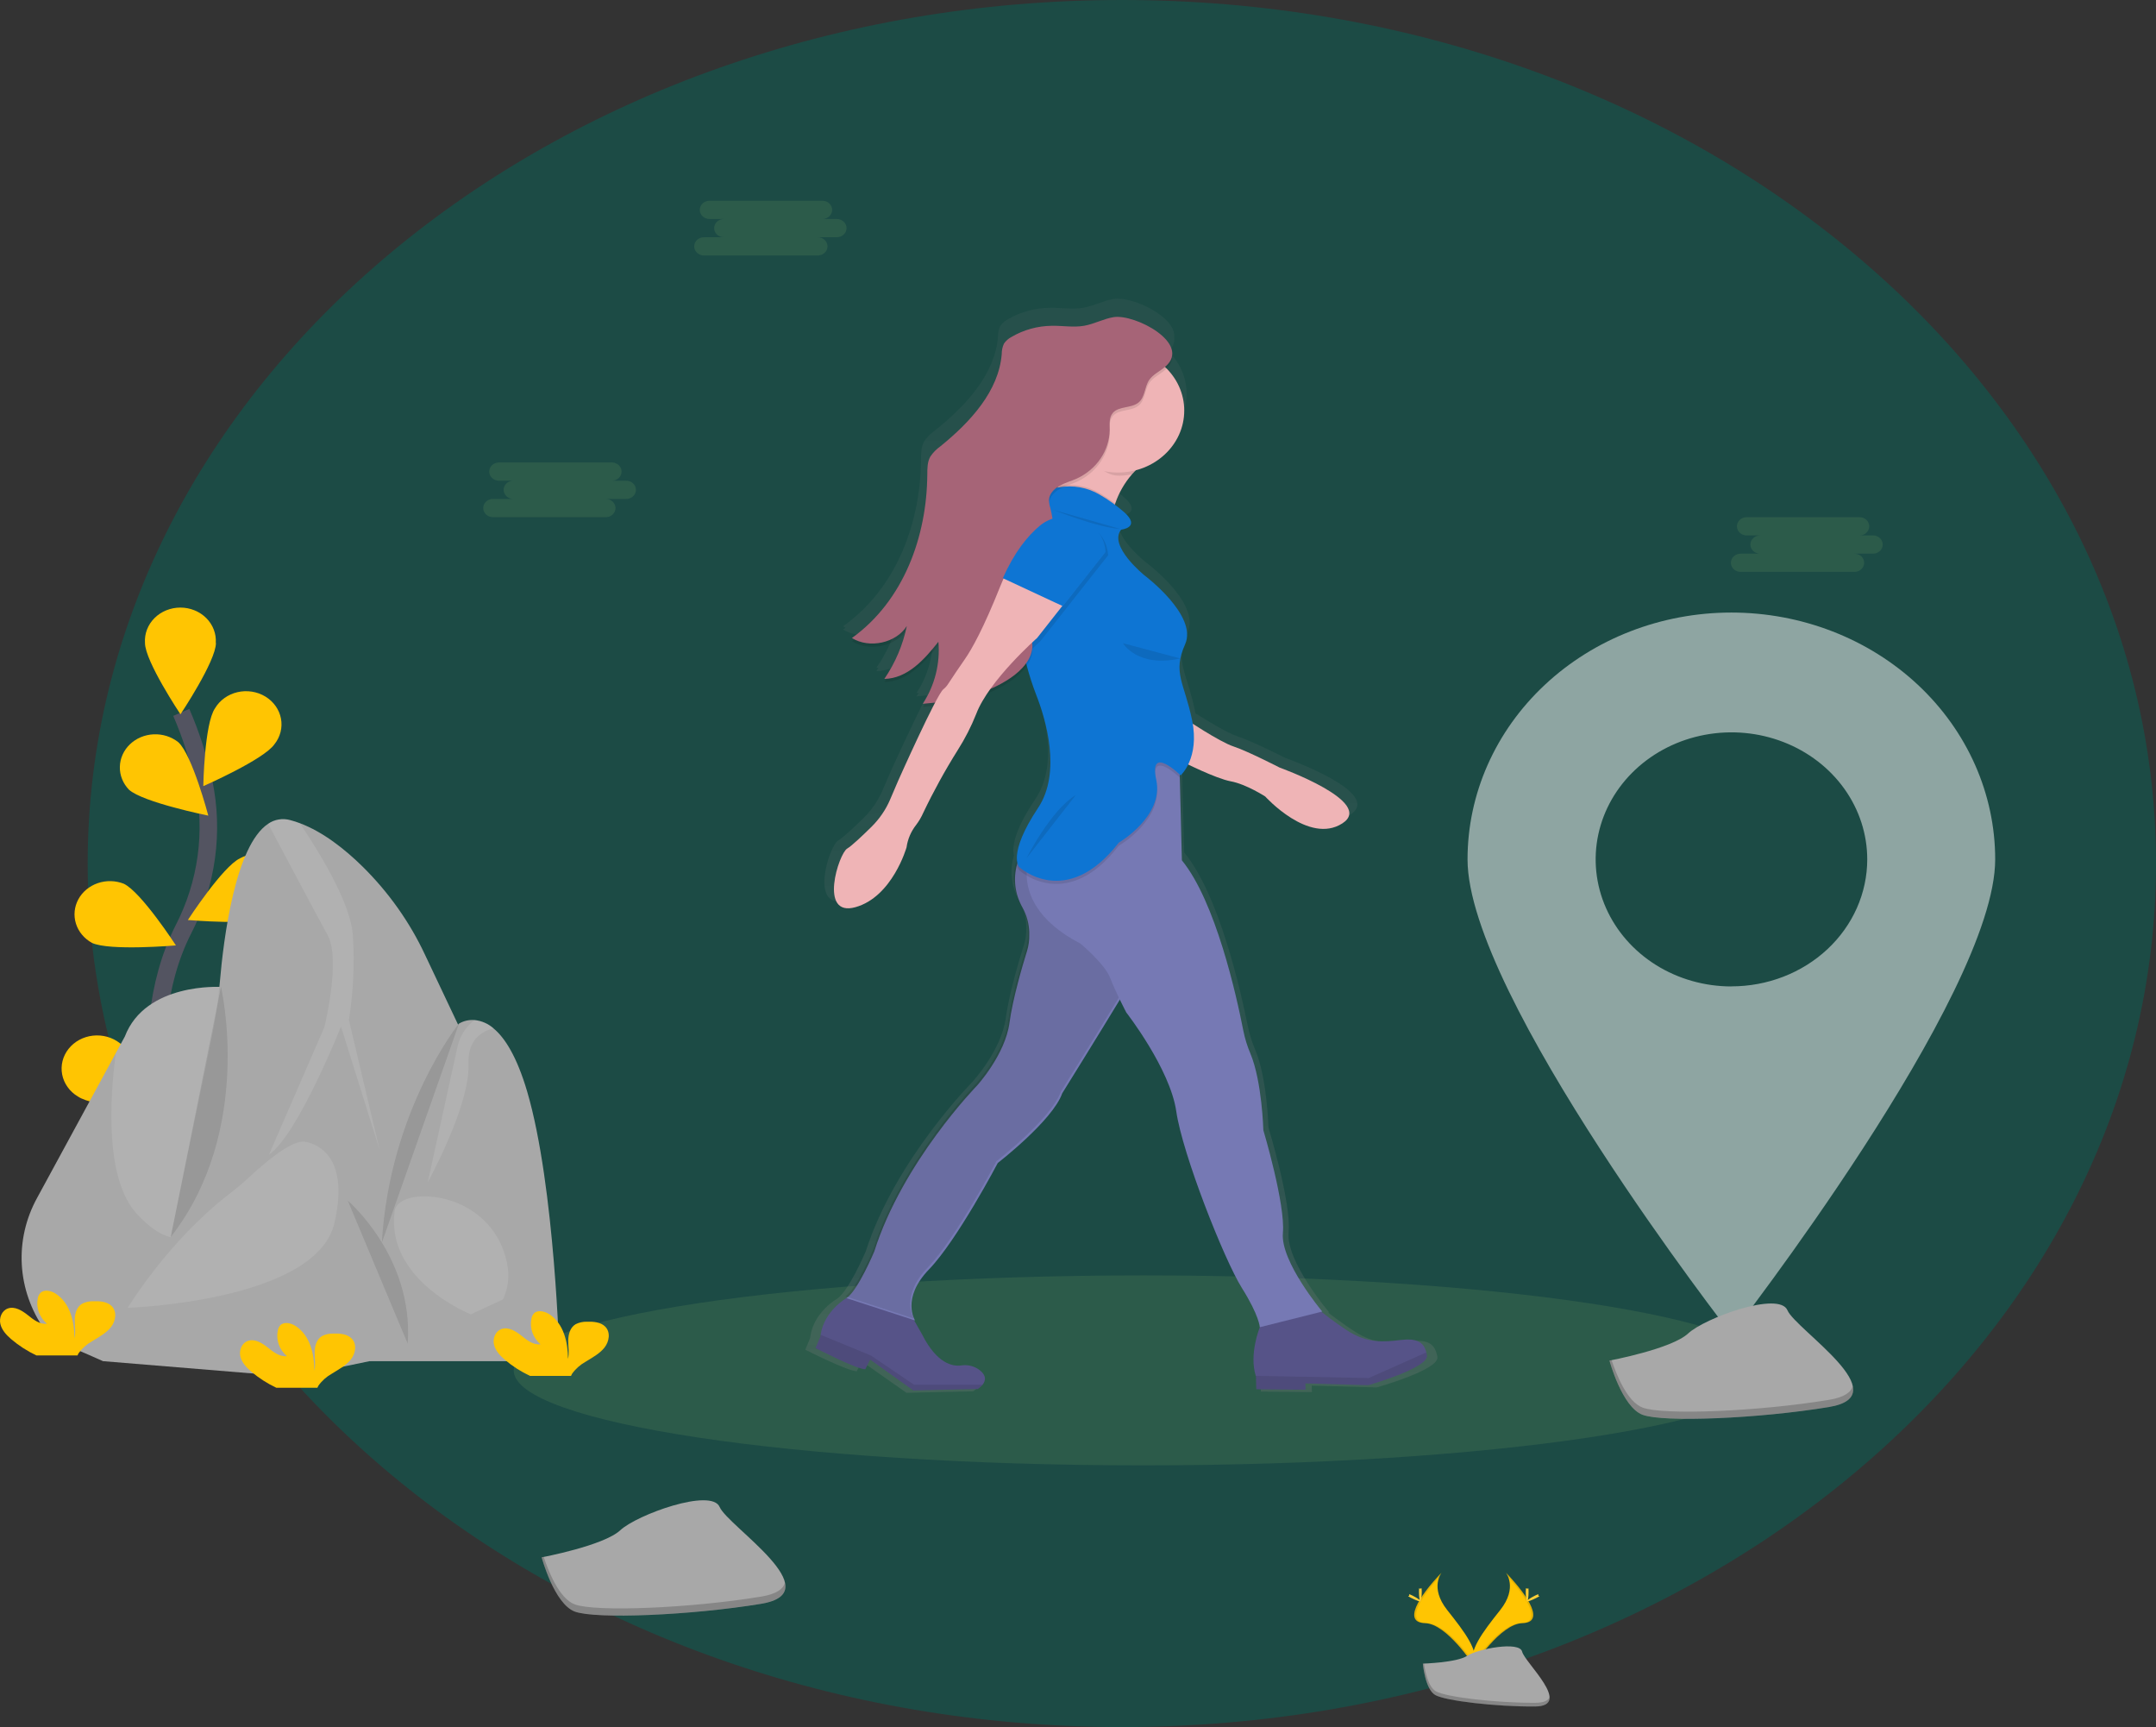 <svg width="246" height="197" viewBox="0 0 246 197" fill="none" xmlns="http://www.w3.org/2000/svg">
<rect x="0" y="0" width="246" height="197" fill="#333333" stroke="none"/>
<g clip-path="url(#clip0)">
<path opacity="0.45" d="M128.003 197.002C193.173 197.002 246.002 152.902 246.002 98.501C246.002 44.1 193.173 0 128.003 0C62.834 0 10.004 44.1 10.004 98.501C10.004 152.902 62.834 197.002 128.003 197.002Z" fill="#00695C"/>
<path opacity="0.5" d="M197.549 69.873C189.565 69.873 181.909 72.839 176.264 78.119C170.618 83.399 167.447 90.561 167.447 98.028C167.447 113.58 197.549 152.209 197.549 152.209C197.549 152.209 227.651 113.568 227.651 98.028C227.651 90.561 224.479 83.399 218.834 78.119C213.189 72.839 205.532 69.873 197.549 69.873ZM197.549 112.522C194.485 112.52 191.491 111.669 188.944 110.075C186.398 108.482 184.413 106.218 183.242 103.57C182.071 100.922 181.765 98.009 182.364 95.198C182.963 92.388 184.439 89.806 186.606 87.781C188.773 85.755 191.533 84.375 194.538 83.817C197.543 83.258 200.658 83.545 203.489 84.642C206.319 85.739 208.739 87.596 210.441 89.978C212.143 92.361 213.052 95.162 213.053 98.028C213.052 99.931 212.65 101.816 211.871 103.574C211.091 105.332 209.949 106.929 208.509 108.275C207.069 109.62 205.36 110.686 203.48 111.413C201.599 112.141 199.584 112.514 197.549 112.513V112.522Z" fill="white"/>
<path d="M19.9 135.6C19.9 135.6 14.54 118.577 20.912 106.046C23.618 100.807 24.433 94.887 23.237 89.177C22.647 86.471 21.793 83.82 20.684 81.26" stroke="#535461" stroke-width="2" stroke-miterlimit="10"/>
<path d="M24.638 73.341C24.638 75.428 20.591 81.478 20.591 81.478C20.591 81.478 16.543 75.428 16.543 73.341C16.507 72.824 16.584 72.306 16.77 71.818C16.957 71.33 17.248 70.882 17.627 70.504C18.005 70.126 18.463 69.824 18.971 69.618C19.48 69.412 20.028 69.305 20.582 69.305C21.136 69.305 21.684 69.412 22.192 69.618C22.701 69.824 23.158 70.126 23.537 70.504C23.915 70.882 24.207 71.33 24.393 71.818C24.579 72.306 24.657 72.824 24.62 73.341H24.638Z" fill="#FFC502"/>
<path d="M31.313 84.897C30.102 86.65 23.196 89.674 23.196 89.674C23.196 89.674 23.32 82.543 24.534 80.792C24.803 80.338 25.169 79.941 25.609 79.625C26.049 79.309 26.554 79.081 27.092 78.956C27.63 78.83 28.19 78.809 28.738 78.894C29.285 78.979 29.807 79.168 30.273 79.45C30.738 79.732 31.137 80.101 31.444 80.533C31.751 80.965 31.96 81.451 32.058 81.962C32.155 82.473 32.139 82.997 32.011 83.502C31.883 84.007 31.646 84.481 31.313 84.897Z" fill="#FFC502"/>
<path d="M31.023 104.653C29.029 105.599 21.436 104.944 21.436 104.944C21.436 104.944 25.394 98.847 27.385 97.907C27.862 97.644 28.392 97.476 28.942 97.412C29.491 97.348 30.049 97.39 30.58 97.536C31.112 97.682 31.605 97.928 32.031 98.26C32.457 98.591 32.805 99.001 33.054 99.464C33.304 99.926 33.449 100.432 33.481 100.949C33.513 101.466 33.431 101.984 33.241 102.47C33.051 102.957 32.755 103.401 32.374 103.777C31.992 104.152 31.532 104.45 31.023 104.653Z" fill="#FFC502"/>
<path d="M27.203 119.542C25.409 120.782 17.808 121.342 17.808 121.342C17.808 121.342 20.608 114.718 22.399 113.468C22.822 113.135 23.314 112.887 23.843 112.738C24.373 112.589 24.929 112.543 25.478 112.604C26.028 112.664 26.558 112.829 27.036 113.088C27.515 113.347 27.931 113.696 28.26 114.111C28.589 114.527 28.823 115.001 28.949 115.505C29.074 116.009 29.088 116.531 28.989 117.04C28.89 117.549 28.681 118.033 28.374 118.464C28.067 118.894 27.67 119.261 27.205 119.542H27.203Z" fill="#C7E87C"/>
<path d="M14.714 90.078C16.316 91.533 23.768 93.038 23.768 93.038C23.768 93.038 21.944 86.113 20.343 84.66C19.56 84.038 18.554 83.718 17.529 83.763C16.503 83.809 15.534 84.218 14.819 84.907C14.103 85.596 13.694 86.513 13.675 87.473C13.656 88.433 14.027 89.365 14.714 90.078Z" fill="#FFC502"/>
<path d="M10.488 107.551C12.478 108.498 20.072 107.842 20.072 107.842C20.072 107.842 16.116 101.745 14.123 100.806C13.177 100.433 12.116 100.409 11.153 100.741C10.19 101.072 9.397 101.733 8.935 102.59C8.474 103.447 8.377 104.436 8.665 105.357C8.953 106.278 9.605 107.062 10.488 107.551Z" fill="#FFC502"/>
<path d="M8.869 125.064C10.662 126.304 18.263 126.865 18.263 126.865C18.263 126.865 15.463 120.24 13.67 118.988C13.246 118.658 12.755 118.411 12.226 118.265C11.698 118.118 11.143 118.074 10.595 118.135C10.047 118.196 9.519 118.362 9.042 118.621C8.565 118.88 8.15 119.228 7.822 119.642C7.494 120.057 7.26 120.53 7.134 121.032C7.009 121.535 6.994 122.056 7.092 122.564C7.189 123.071 7.397 123.555 7.702 123.985C8.006 124.415 8.402 124.782 8.864 125.064H8.869Z" fill="#FFC502"/>
<path opacity="0.1" d="M130.452 167.151C170.127 167.151 202.289 162.3 202.289 156.317C202.289 150.333 170.127 145.483 130.452 145.483C90.778 145.483 58.615 150.333 58.615 156.317C58.615 162.3 90.778 167.151 130.452 167.151Z" fill="#C7E87C"/>
<path d="M61.802 177.644C61.802 177.644 68.885 176.319 70.777 174.551C72.669 172.784 81.169 169.694 82.112 171.901C83.056 174.109 94.866 181.621 86.835 182.946C78.803 184.271 67.944 184.713 65.587 183.831C63.229 182.948 61.802 177.644 61.802 177.644Z" fill="#A8A8A8"/>
<path opacity="0.2" d="M86.827 182.125C78.799 183.45 67.936 183.892 65.579 183.01C63.781 182.336 62.531 179.104 62.038 177.599C61.888 177.63 61.8 177.644 61.8 177.644C61.8 177.644 63.219 182.946 65.579 183.831C67.939 184.716 78.803 184.271 86.827 182.946C89.147 182.563 89.81 181.666 89.559 180.528C89.37 181.271 88.56 181.841 86.827 182.125Z" fill="black"/>
<path d="M183.641 155.2C183.641 155.2 190.724 153.875 192.616 152.108C194.508 150.34 203.005 147.241 203.946 149.458C204.887 151.675 216.697 159.177 208.669 160.502C200.64 161.827 189.775 162.27 187.42 161.385C185.065 160.5 183.641 155.2 183.641 155.2Z" fill="#A8A8A8"/>
<path opacity="0.2" d="M208.674 159.681C200.645 161.006 189.781 161.449 187.426 160.564C185.627 159.892 184.39 156.66 183.884 155.155L183.649 155.2C183.649 155.2 185.065 160.502 187.428 161.385C189.791 162.267 200.653 161.827 208.676 160.502C210.993 160.119 211.656 159.22 211.408 158.084C211.206 158.834 210.399 159.397 208.674 159.681Z" fill="black"/>
<path d="M171.821 179.392C171.821 179.392 173.209 181.091 171.178 183.651C169.147 186.211 167.472 188.383 168.143 189.983C168.143 189.983 171.206 185.217 173.708 185.149C176.209 185.08 174.57 182.258 171.821 179.392Z" fill="#FFC502"/>
<path opacity="0.1" d="M171.821 179.392C171.941 179.557 172.036 179.736 172.104 179.925C174.537 182.598 175.832 185.094 173.495 185.156C171.315 185.215 168.702 188.859 168.074 189.779C168.096 189.85 168.121 189.921 168.15 189.99C168.15 189.99 171.213 185.225 173.715 185.156C176.217 185.087 174.57 182.258 171.821 179.392Z" fill="black"/>
<path d="M174.411 181.548C174.411 182.146 174.337 182.631 174.249 182.631C174.16 182.631 174.09 182.158 174.09 181.548C174.09 180.937 174.178 181.231 174.267 181.231C174.355 181.231 174.411 180.959 174.411 181.548Z" fill="#FFD037"/>
<path d="M175.296 182.272C174.735 182.558 174.246 182.731 174.203 182.657C174.16 182.584 174.583 182.295 175.144 182.009C175.706 181.723 175.483 181.931 175.526 182.009C175.569 182.087 175.868 181.985 175.296 182.272Z" fill="#FFD037"/>
<path d="M164.485 179.392C164.485 179.392 163.096 181.091 165.125 183.651C167.154 186.211 168.831 188.383 168.16 189.983C168.16 189.983 165.095 185.217 162.595 185.149C160.096 185.08 161.743 182.258 164.485 179.392Z" fill="#FFC502"/>
<path opacity="0.1" d="M164.485 179.392C164.363 179.556 164.268 179.735 164.202 179.925C161.768 182.598 160.47 185.094 162.81 185.156C164.988 185.215 167.616 188.859 168.229 189.779C168.208 189.85 168.183 189.921 168.155 189.99C168.155 189.99 165.089 185.225 162.59 185.156C160.091 185.087 161.743 182.258 164.485 179.392Z" fill="black"/>
<path d="M161.905 181.548C161.905 182.146 161.976 182.631 162.064 182.631C162.153 182.631 162.224 182.158 162.224 181.548C162.224 180.937 162.135 181.231 162.046 181.231C161.958 181.231 161.905 180.959 161.905 181.548Z" fill="#FFD037"/>
<path d="M161.017 182.272C161.578 182.558 162.069 182.731 162.112 182.657C162.155 182.584 161.733 182.295 161.171 182.009C160.61 181.723 160.83 181.931 160.789 182.009C160.749 182.087 160.455 181.985 161.017 182.272Z" fill="#FFD037"/>
<path d="M162.347 189.767C162.347 189.767 166.233 189.656 167.407 188.875C168.58 188.094 173.384 187.165 173.675 188.402C173.966 189.639 179.513 194.625 175.127 194.658C170.74 194.691 164.935 194.016 163.766 193.352C162.598 192.687 162.347 189.767 162.347 189.767Z" fill="#A8A8A8"/>
<path opacity="0.2" d="M175.2 194.234C170.814 194.265 165.009 193.593 163.84 192.928C162.949 192.422 162.595 190.602 162.476 189.762H162.347C162.347 189.762 162.6 192.694 163.761 193.359C164.923 194.024 170.735 194.698 175.122 194.665C176.386 194.653 176.824 194.232 176.801 193.61C176.627 193.991 176.144 194.227 175.2 194.234Z" fill="black"/>
<path d="M4.232 136.646C2.943 138.992 2.34 141.616 2.487 144.251C2.633 146.886 3.522 149.437 5.064 151.646C5.57 152.356 6.035 152.865 6.407 153.002C8.178 153.657 11.762 155.269 11.762 155.269L20.363 152.108C20.363 152.108 21.759 145.199 23.08 139.267C23.98 135.221 24.85 131.632 25.207 131.003C26.097 129.453 25.207 112.581 25.207 112.581C25.207 112.581 16.607 112.042 14.241 118.243L13.207 120.136L4.232 136.646Z" fill="#A8A8A8"/>
<path opacity="0.1" d="M15.65 138.513C20.879 144.118 23.085 139.27 23.085 139.27C23.985 135.224 24.855 131.635 25.212 131.005C26.103 129.456 25.212 112.584 25.212 112.584C25.212 112.584 16.612 112.044 14.246 118.245L13.212 120.138C12.549 125.1 11.894 134.486 15.65 138.513Z" fill="white"/>
<path d="M16.799 154.135L47.154 150.856L52.572 117.521L48.474 108.867C46.745 105.179 44.349 101.797 41.391 98.87C39.33 96.84 36.838 94.884 34.217 93.902C33.859 93.766 33.494 93.649 33.122 93.552C32.695 93.43 32.243 93.405 31.804 93.478C31.364 93.551 30.949 93.719 30.593 93.97C26.849 96.452 25.511 107.005 25.078 112.084C24.9 114.172 24.599 116.248 24.175 118.305L16.799 154.135Z" fill="#A8A8A8"/>
<path opacity="0.1" d="M37.008 117.164L30.684 131.715C34 129.448 38.907 117.105 38.907 117.105L43.319 131.178L39.813 116.346C40.326 113.124 40.475 109.86 40.258 106.609C39.982 102.888 36.244 96.909 34.215 93.902C33.857 93.766 33.491 93.649 33.12 93.552C32.693 93.43 32.241 93.405 31.801 93.478C31.362 93.551 30.947 93.719 30.59 93.97C32.184 96.963 36.155 104.445 37.382 106.671C38.92 109.472 37.008 117.164 37.008 117.164Z" fill="white"/>
<path d="M42.17 155.269H63.846C63.846 155.269 63.34 135.352 60.151 124.511C58.964 120.488 57.586 118.359 56.321 117.316C55.728 116.779 54.962 116.442 54.143 116.357C53.522 116.307 52.9 116.448 52.372 116.76C49.311 119.502 45.742 133.932 45.742 133.932L42.17 155.269Z" fill="#A8A8A8"/>
<path opacity="0.1" d="M57.386 142.471C58.064 144.229 58.332 146.256 57.386 148.232L53.715 149.928C53.715 149.928 43.85 146.015 45.049 138.001C45.049 138.001 45.373 136.345 48.77 136.471C50.681 136.558 52.52 137.175 54.054 138.244C55.589 139.312 56.748 140.784 57.386 142.471Z" fill="white"/>
<path opacity="0.1" d="M53.455 121.399C53.343 118.588 54.972 117.625 56.321 117.304C55.728 116.767 54.962 116.43 54.143 116.345C53.204 117.08 52.54 118.074 52.245 119.185L48.803 134.866C48.803 134.866 53.647 126.11 53.455 121.399Z" fill="white"/>
<path d="M37.837 133.8L45.998 144.236L47.412 152.846L42.173 155.266L33.502 157.055L11.762 155.266L14.568 149.186L24.259 136.464L37.837 133.8Z" fill="#A8A8A8"/>
<path opacity="0.1" d="M34.68 130.225C34.68 130.225 40.245 130.582 38.156 139.525C36.067 148.469 14.568 149.186 14.568 149.186C14.568 149.186 19.136 141.6 26.163 136.189C26.953 135.581 27.714 134.945 28.44 134.27C30.064 132.754 33.148 130.094 34.68 130.225Z" fill="white"/>
<path opacity="0.1" d="M39.686 136.963C39.686 136.963 47.229 143.379 46.516 153.26L39.686 136.963Z" fill="black"/>
<path opacity="0.1" d="M52.372 116.748C52.372 116.748 44.46 126.59 43.572 141.733L52.372 116.748Z" fill="black"/>
<path opacity="0.1" d="M25.215 112.576C25.215 112.576 29.055 128.843 19.483 141.101L25.215 112.576Z" fill="black"/>
<path d="M57.586 155.091C57.034 154.618 56.521 154.05 56.361 153.364C56.202 152.678 56.516 151.854 57.216 151.604C58 151.324 58.84 151.84 59.475 152.347C60.11 152.853 60.841 153.447 61.673 153.338C61.245 152.975 60.925 152.514 60.743 152.001C60.562 151.488 60.526 150.939 60.639 150.409C60.675 150.19 60.775 149.984 60.927 149.815C61.362 149.38 62.154 149.578 62.675 149.91C64.334 151 64.797 153.111 64.807 155.008C64.974 154.325 64.833 153.61 64.838 152.907C64.843 152.205 65.048 151.426 65.68 151.05C66.075 150.851 66.519 150.753 66.968 150.766C67.714 150.742 68.544 150.811 69.052 151.322C69.687 151.956 69.522 153.021 68.971 153.719C68.42 154.417 67.582 154.855 66.811 155.335C66.193 155.68 65.666 156.151 65.268 156.712C65.222 156.787 65.184 156.867 65.154 156.948H60.477C59.427 156.455 58.455 155.83 57.586 155.091Z" fill="#FFC502"/>
<path d="M28.647 156.442C28.096 155.969 27.58 155.401 27.423 154.715C27.266 154.029 27.577 153.208 28.278 152.957C29.062 152.676 29.902 153.194 30.537 153.7C31.172 154.206 31.903 154.8 32.735 154.691C32.307 154.328 31.987 153.868 31.805 153.354C31.624 152.841 31.588 152.292 31.701 151.762C31.737 151.543 31.837 151.338 31.989 151.168C32.424 150.731 33.216 150.918 33.737 151.263C35.396 152.354 35.859 154.462 35.869 156.359C36.036 155.676 35.895 154.963 35.9 154.261C35.905 153.558 36.11 152.78 36.742 152.403C37.137 152.204 37.581 152.106 38.03 152.12C38.773 152.093 39.605 152.164 40.114 152.673C40.749 153.307 40.584 154.372 40.033 155.07C39.481 155.768 38.644 156.206 37.873 156.688C37.255 157.033 36.727 157.504 36.33 158.065C36.284 158.141 36.246 158.22 36.216 158.302H31.534C30.486 157.806 29.516 157.181 28.647 156.442Z" fill="#FFC502"/>
<path d="M1.262 152.744C0.713 152.271 0.197 151.703 0.041 151.017C-0.116 150.331 0.195 149.507 0.896 149.256C1.68 148.977 2.519 149.493 3.154 149.999C3.789 150.506 4.52 151.1 5.353 150.991C4.924 150.628 4.604 150.168 4.423 149.655C4.241 149.142 4.205 148.594 4.318 148.064C4.358 147.847 4.462 147.644 4.617 147.477C5.052 147.042 5.841 147.229 6.364 147.572C8.024 148.665 8.487 150.773 8.497 152.671C8.664 151.987 8.522 151.272 8.527 150.57C8.532 149.867 8.737 149.091 9.37 148.712C9.764 148.514 10.207 148.417 10.655 148.431C11.401 148.405 12.233 148.473 12.742 148.984C13.376 149.618 13.212 150.683 12.661 151.381C12.109 152.079 11.272 152.517 10.5 152.999C9.881 153.344 9.354 153.814 8.957 154.376C8.911 154.452 8.873 154.531 8.843 154.613H4.156C3.106 154.115 2.132 153.486 1.262 152.744Z" fill="#FFC502"/>
<path d="M163.931 154.445C163.625 153.224 162.788 152.789 160.949 152.997C158.953 153.234 156.954 153.454 154.511 151.845C153.216 150.993 152.209 150.241 151.544 149.716L151.652 149.69C151.652 149.69 146.702 143.891 147.031 140.559C147.36 137.228 144.729 128.606 144.729 128.606C144.729 128.606 144.587 122.978 143.211 119.712C142.843 118.855 142.564 117.966 142.377 117.058C141.547 112.934 139.093 102.05 135.117 97.24L134.876 87.634V87.265L134.978 87.362C135.349 86.991 135.649 86.562 135.863 86.094C137.029 86.655 139.543 87.817 140.904 88.065C142.716 88.394 144.952 89.823 144.952 89.823C144.952 89.823 150.099 95.435 154.043 92.946C157.986 90.457 146.669 86.461 146.669 86.461C146.669 86.461 142.814 84.513 141.2 83.995C140.057 83.629 137.682 82.178 136.394 81.362C136.371 81.23 136.349 81.097 136.321 80.962C135.562 77.361 134.487 75.982 134.937 73.772C135.061 73.203 135.248 72.648 135.496 72.116C137.014 68.758 130.69 64.097 130.69 64.097C130.69 64.097 126.39 60.683 127.953 58.802C127.953 58.802 130.351 58.566 128.302 56.763C127.95 56.453 127.586 56.164 127.227 55.901C127.242 55.852 127.257 55.804 127.275 55.755C127.699 54.522 128.367 53.374 129.243 52.371C129.38 52.213 129.526 52.057 129.678 51.898C131.342 51.48 132.809 50.554 133.845 49.266C134.88 47.979 135.426 46.404 135.395 44.793C135.353 43.037 134.617 41.358 133.328 40.08C133.567 39.879 133.751 39.627 133.865 39.346C133.979 39.065 134.019 38.763 133.983 38.464C134.193 36.122 129.165 33.758 127.065 34.104C125.869 34.3 124.789 34.903 123.59 35.107C122.347 35.32 121.06 35.088 119.795 35.107C118.105 35.125 116.452 35.577 115.017 36.413C114.655 36.597 114.349 36.865 114.129 37.191C113.954 37.575 113.868 37.99 113.876 38.407C113.522 42.716 110.188 46.303 106.646 49.132C106.168 49.465 105.761 49.878 105.445 50.351C105.086 50.985 105.093 51.735 105.088 52.45C105.033 59.59 102.326 67.088 96.187 71.444C96.281 71.502 96.378 71.556 96.478 71.605L96.194 71.813C98.19 73.027 101.193 72.435 102.518 70.63C102.025 72.605 101.169 74.484 99.989 76.185C100.077 76.185 100.163 76.185 100.242 76.173C100.158 76.301 100.077 76.429 99.989 76.554C102.764 76.481 104.787 74.25 106.406 72.215C106.424 72.414 106.434 72.61 106.442 72.809C106.447 75.016 105.799 77.18 104.567 79.062L104.82 79.041C104.742 79.174 104.661 79.304 104.567 79.431C104.969 79.401 105.374 79.36 105.776 79.318C104.162 82.394 101.63 88.001 101.63 88.001L100.674 90.199C100.165 91.368 99.425 92.437 98.491 93.348C97.467 94.351 96.174 95.565 95.62 95.889C94.634 96.464 92.215 103.905 96.591 102.701C100.968 101.497 102.627 95.736 102.627 95.736C102.761 94.791 103.152 93.895 103.763 93.133C104.095 92.699 104.373 92.232 104.592 91.739C105.805 89.237 107.165 86.801 108.668 84.44C109.534 83.102 110.268 81.692 110.858 80.229C111.196 79.399 111.627 78.606 112.146 77.863C113.129 77.479 114.062 76.992 114.928 76.412C115.665 75.932 116.301 75.331 116.808 74.638C117.119 75.802 117.498 76.95 117.941 78.076C119.003 80.763 120.944 86.986 118.133 91.148C115.556 94.966 115.5 96.814 115.692 97.576C115.692 97.616 115.667 97.657 115.657 97.699C115.176 99.402 115.41 101.213 116.309 102.76C116.798 103.631 117.068 104.595 117.101 105.578V105.86C117.117 106.511 117.025 107.161 116.828 107.785C116.279 109.529 115.136 113.365 114.754 116.145C114.248 119.85 110.932 123.432 110.932 123.432C110.932 123.432 102.141 132.302 98.79 142.717C98.79 142.717 96.9 147.191 95.522 148.145C95.522 148.145 92.898 149.604 92.461 152.403C92.448 152.479 92.438 152.555 92.43 152.64L91.886 153.956C91.886 153.956 96.756 156.435 97.758 156.414L98.329 155.292L103.426 158.874L111.033 158.706C111.242 158.577 111.427 158.417 111.582 158.233C111.946 157.788 112.163 157.093 111.007 156.369C110.434 156.023 109.743 155.888 109.07 155.99C108.091 156.123 106.219 155.82 104.466 152.394L103.5 150.712L103.624 150.752C103.624 150.752 101.957 148.204 105.278 144.806C108.599 141.409 113.373 132.442 113.373 132.442C113.373 132.442 119.858 127.497 120.979 124.333C120.979 124.333 125.305 117.503 127.809 113.45C128.229 114.297 128.568 114.938 128.568 114.938C128.568 114.938 133.738 121.473 134.464 126.444C135.19 131.415 140.102 143.678 142.189 146.957C144.276 150.236 144.307 151.526 144.307 151.526C144.307 151.526 142.984 154.618 143.806 157.178C143.806 157.206 143.823 157.232 143.831 157.258L143.869 158.735L149.687 158.794L149.669 158.056L157.086 158.262C157.086 158.262 164.245 156.258 164.009 154.786C163.979 154.661 163.956 154.549 163.931 154.445Z" fill="url(#paint0_linear)"/>
<path d="M131.57 52.002C130.662 52.595 129.848 53.305 129.152 54.111C128.304 55.095 127.659 56.218 127.25 57.423C126.901 58.394 126.73 59.413 126.744 60.437L123 57.447L118.181 58.457C119.188 57.56 120.057 56.538 120.764 55.419C121.398 54.414 121.908 53.345 122.282 52.232C122.534 51.513 122.712 50.773 122.813 50.022C122.813 50.022 136.718 48.628 131.57 52.002Z" fill="#EFB4B6"/>
<path d="M112.103 157.968C111.953 158.151 111.774 158.31 111.571 158.441L104.215 158.602L99.283 155.086L98.729 156.186C97.763 156.205 93.052 153.773 93.052 153.773L93.601 152.493C93.601 152.417 93.619 152.342 93.629 152.257C94.052 149.498 96.589 148.066 96.589 148.066L97.547 147.683L103.393 149.006L105.217 152.226C106.915 155.586 108.726 155.886 109.672 155.754C110.325 155.655 110.993 155.788 111.546 156.127C112.664 156.849 112.454 157.533 112.103 157.968Z" fill="#565388"/>
<path d="M162.813 154.599C163.043 156.045 156.117 158.008 156.117 158.008L148.943 157.803L148.963 158.527L143.343 158.47L143.307 157.019C143.307 156.993 143.29 156.967 143.282 156.941C142.495 154.438 143.748 151.393 143.748 151.393L144.304 150.475L149.884 148.897C151.069 149.91 152.322 150.85 153.636 151.713C155.998 153.293 157.936 153.068 159.863 152.846C161.634 152.64 162.451 153.071 162.744 154.265C162.772 154.379 162.793 154.485 162.813 154.599Z" fill="#565388"/>
<path d="M129.377 111.301C129.192 111.67 128.583 112.697 127.778 114.027C125.37 118.006 121.202 124.709 121.202 124.709C120.116 127.813 113.846 132.661 113.846 132.661C113.846 132.661 109.222 141.461 106.004 144.792C102.786 148.123 104.408 150.624 104.408 150.624L96.594 148.078C97.927 147.144 99.756 142.755 99.756 142.755C102.986 132.536 111.486 123.827 111.486 123.827C111.486 123.827 114.69 120.313 115.181 116.679C115.548 113.951 116.653 110.187 117.185 108.479C117.372 107.864 117.458 107.225 117.438 106.586V106.309C117.407 105.347 117.148 104.403 116.679 103.545C115.808 102.022 115.584 100.248 116.051 98.577C116.206 97.982 116.462 97.415 116.81 96.897L118.72 96.376L125.469 94.531C125.469 94.531 125.886 95.908 126.45 97.872C127.768 102.467 129.893 110.277 129.377 111.301Z" fill="#7679B4"/>
<path opacity="0.1" d="M129.243 111.088C129.058 111.457 128.451 112.484 127.644 113.814C125.236 117.793 121.055 124.496 121.055 124.496C119.965 127.603 113.699 132.448 113.699 132.448C113.699 132.448 109.077 141.248 105.857 144.579C102.637 147.91 104.281 150.411 104.281 150.411L96.47 147.865C97.8 146.931 99.629 142.542 99.629 142.542C102.86 132.323 111.359 123.614 111.359 123.614C111.359 123.614 114.551 120.107 115.042 116.483C115.409 113.755 116.514 109.99 117.045 108.282C117.232 107.667 117.317 107.029 117.298 106.389V106.113C117.269 105.149 117.01 104.204 116.54 103.347C115.669 101.823 115.445 100.049 115.912 98.378C116.068 97.783 116.325 97.216 116.671 96.696L118.581 96.178L125.33 94.332C125.33 94.332 125.75 95.707 126.311 97.673C127.637 102.254 129.759 110.064 129.243 111.088Z" fill="black"/>
<path d="M150.871 149.607L143.742 151.393C143.742 151.393 143.71 150.127 141.694 146.91C139.677 143.692 134.917 131.656 134.214 126.78C133.51 121.903 128.507 115.489 128.507 115.489C128.507 115.489 128.178 114.86 127.773 114.027C127.399 113.258 126.964 112.319 126.665 111.543C126.043 109.927 123.273 107.632 123.273 107.632C118.201 105.001 117.202 101.849 117.144 99.881C117.114 99.235 117.206 98.59 117.415 97.974L118.715 96.381L121.174 93.362L129.488 85.027L134.548 86.002L134.854 98.137C138.701 102.848 141.076 113.539 141.868 117.585C142.047 118.475 142.317 119.347 142.675 120.188C144.008 123.394 144.147 128.916 144.147 128.916C144.147 128.916 146.677 137.377 146.378 140.644C146.08 143.912 150.871 149.607 150.871 149.607Z" fill="#7679B4"/>
<path d="M135.228 82.001C135.228 82.001 139.169 84.634 140.732 85.143C142.296 85.651 146.019 87.563 146.019 87.563C146.019 87.563 156.967 91.491 153.152 93.93C149.338 96.369 144.36 90.854 144.36 90.854C144.36 90.854 142.192 89.451 140.441 89.127C138.691 88.803 134.965 86.908 134.965 86.908L135.228 82.001Z" fill="#EFB4B6"/>
<path opacity="0.1" d="M131.57 52.002C130.662 52.595 129.848 53.305 129.152 54.111C128.691 54.2 128.223 54.251 127.753 54.262C125.623 54.309 124.52 52.133 123.114 50.829C123.556 49.513 122.805 50.022 122.805 50.022C122.805 50.022 136.718 48.628 131.57 52.002Z" fill="black"/>
<path d="M127.568 53.9C131.74 53.9 135.122 50.737 135.122 46.835C135.122 42.933 131.74 39.77 127.568 39.77C123.397 39.77 120.015 42.933 120.015 46.835C120.015 50.737 123.397 53.9 127.568 53.9Z" fill="#EFB4B6"/>
<path opacity="0.1" d="M126.746 60.444L123 57.446L118.181 58.457C119.188 57.56 120.057 56.538 120.764 55.419H120.797C122.413 55.131 124.085 55.431 125.474 56.256C126.093 56.618 126.69 57.013 127.26 57.439C126.91 58.407 126.736 59.423 126.746 60.444Z" fill="black"/>
<path opacity="0.1" d="M134.553 86.002L134.621 88.711C134.039 88.164 131.133 85.585 131.924 89.321C132.805 93.471 127.649 96.483 127.649 96.483C127.245 97 126.845 97.465 126.45 97.877C122.363 102.114 118.74 100.822 117.149 99.881C116.842 99.703 116.554 99.498 116.289 99.268C116.136 99.067 116.048 98.828 116.036 98.582C116.191 97.987 116.447 97.42 116.795 96.902L118.705 96.381L121.164 93.362L129.478 85.027L134.553 86.002Z" fill="black"/>
<path d="M134.712 88.446C134.712 88.446 131.036 84.811 131.929 88.959C132.822 93.107 127.652 96.121 127.652 96.121C121.647 103.862 116.292 98.906 116.292 98.906C116.292 98.906 114.9 97.486 118.447 92.153C121.164 88.072 119.287 81.965 118.257 79.327C117.815 78.187 117.439 77.025 117.131 75.847L116.879 74.9L116.299 72.686C115.617 70.101 115.403 67.427 115.667 64.776C115.84 63.004 116.236 61.257 116.846 59.571C117.235 58.492 117.673 57.565 118.143 57.011C118.818 56.255 119.761 55.752 120.799 55.591C122.415 55.302 124.088 55.601 125.476 56.427C126.472 57.002 127.404 57.669 128.259 58.416C130.242 60.184 127.923 60.416 127.923 60.416C126.42 62.261 130.571 65.621 130.571 65.621C130.571 65.621 136.69 70.197 135.223 73.49C133.756 76.784 135.139 77.841 136.022 82.171C136.905 86.501 134.712 88.446 134.712 88.446Z" fill="#0E75D3"/>
<path opacity="0.1" d="M127.067 36.541C125.909 36.734 124.862 37.326 123.706 37.527C122.502 37.733 121.267 37.508 120.045 37.527C118.408 37.544 116.807 37.987 115.424 38.807C115.073 38.99 114.777 39.253 114.564 39.571C114.393 39.945 114.307 40.348 114.311 40.754C113.969 44.982 110.747 48.498 107.322 51.276C106.859 51.599 106.466 52.001 106.161 52.459C105.812 53.081 105.822 53.815 105.817 54.517C105.763 61.523 103.15 68.881 97.216 73.152C99.222 74.389 102.275 73.72 103.482 71.777C103.04 73.918 102.168 75.961 100.914 77.799C103.56 77.747 105.51 75.558 107.079 73.564C107.3 76.039 106.68 78.516 105.308 80.643C108.85 80.356 112.467 79.642 115.33 77.683C116.643 76.786 117.832 75.48 117.804 73.961C117.789 73.093 117.374 72.279 117.078 71.453C116.307 69.305 116.491 66.596 118.404 65.202C118.764 64.983 119.103 64.733 119.416 64.457C119.853 63.998 120.007 63.364 120.096 62.756C120.313 61.271 120.233 59.761 119.861 58.303C119.76 57.996 119.708 57.677 119.706 57.356C119.749 56.687 120.288 56.126 120.9 55.781C121.513 55.435 122.211 55.246 122.861 54.96C123.975 54.448 124.917 53.658 125.581 52.676C126.246 51.695 126.607 50.561 126.625 49.4C126.625 48.721 126.531 47.964 126.989 47.441C127.669 46.665 129.086 46.93 129.901 46.276C130.672 45.659 130.586 44.509 131.125 43.702C131.568 43.04 132.39 42.687 132.989 42.155C135.994 39.548 129.498 36.136 127.067 36.541Z" fill="black"/>
<path opacity="0.1" d="M126.43 63.304V63.349L121.659 69.399L118.733 73.112C118.733 73.112 117.938 73.821 116.871 74.888L116.292 72.674C115.609 70.089 115.395 67.415 115.659 64.764C116.765 62.701 117.954 61.317 119.067 60.39C119.693 59.87 120.463 59.528 121.289 59.401C122.114 59.274 122.961 59.369 123.732 59.674C124.502 59.979 125.164 60.482 125.642 61.124C126.12 61.767 126.393 62.523 126.43 63.304Z" fill="black"/>
<path d="M127.047 36.178C125.889 36.372 124.842 36.964 123.686 37.163C122.484 37.371 121.25 37.144 120.025 37.163C118.391 37.179 116.794 37.62 115.411 38.436C115.06 38.618 114.765 38.881 114.551 39.2C114.38 39.574 114.294 39.976 114.298 40.383C113.959 44.611 110.734 48.127 107.309 50.904C106.848 51.228 106.454 51.63 106.148 52.087C105.802 52.707 105.809 53.443 105.804 54.146C105.754 61.151 103.138 68.51 97.204 72.78C99.207 74.018 102.263 73.346 103.467 71.406C103.029 73.552 102.159 75.601 100.904 77.444C103.55 77.392 105.501 75.201 107.069 73.206C107.288 75.681 106.666 78.157 105.293 80.283C108.835 79.997 112.452 79.282 115.318 77.323C116.628 76.426 117.82 75.12 117.792 73.601C117.774 72.733 117.362 71.919 117.066 71.093C116.292 68.945 116.476 66.236 118.389 64.843C118.749 64.622 119.088 64.372 119.401 64.095C119.838 63.638 119.992 63.004 120.081 62.396C120.296 60.91 120.215 59.4 119.843 57.941C119.743 57.634 119.692 57.315 119.691 56.995C119.734 56.325 120.271 55.764 120.883 55.419C121.495 55.073 122.196 54.884 122.843 54.598C123.958 54.089 124.9 53.301 125.566 52.322C126.232 51.344 126.596 50.212 126.617 49.052C126.617 48.373 126.521 47.616 126.982 47.09C127.662 46.317 129.076 46.582 129.891 45.929C130.665 45.311 130.576 44.161 131.115 43.355C131.558 42.692 132.38 42.34 132.982 41.807C135.984 39.183 129.488 35.774 127.047 36.178Z" fill="#A66477"/>
<path d="M126.035 62.952V62.997L121.262 69.054L118.338 72.769C118.338 72.769 112.841 77.6 111.387 81.438C110.818 82.87 110.112 84.251 109.277 85.564C107.824 87.881 106.509 90.271 105.339 92.723C105.127 93.205 104.858 93.663 104.537 94.089C103.945 94.842 103.567 95.724 103.439 96.651C103.439 96.651 101.835 102.303 97.603 103.482C93.371 104.66 95.706 97.363 96.662 96.798C97.198 96.481 98.445 95.29 99.445 94.306C100.35 93.409 101.066 92.361 101.557 91.216L102.48 89.061C102.48 89.061 106.882 79.18 107.643 78.62C107.865 78.441 108.053 78.228 108.199 77.99C108.809 77.063 109.429 76.138 110.066 75.227C110.904 74.03 112.229 71.642 114.129 66.882C114.263 66.546 114.397 66.227 114.536 65.917C115.836 63.002 117.319 61.185 118.679 60.044C119.305 59.528 120.074 59.187 120.898 59.061C121.722 58.935 122.567 59.03 123.335 59.334C124.104 59.638 124.766 60.139 125.243 60.779C125.721 61.419 125.996 62.172 126.035 62.952Z" fill="#EFB4B6"/>
<path d="M126.139 62.931V62.978L121.28 69.146L114.422 65.952C115.745 62.983 117.253 61.128 118.642 59.971C119.279 59.443 120.062 59.094 120.902 58.965C121.742 58.835 122.604 58.931 123.388 59.241C124.172 59.55 124.846 60.061 125.333 60.714C125.82 61.367 126.1 62.136 126.139 62.931Z" fill="#0E75D3"/>
<path opacity="0.1" d="M120.124 58.137C120.124 58.137 125.277 60.205 127.806 60.331L120.124 58.137Z" fill="black"/>
<path opacity="0.1" d="M162.813 154.599C163.043 156.045 156.117 158.008 156.117 158.008L148.943 157.803L148.963 158.527L143.343 158.47L143.307 157.019C143.307 156.993 143.29 156.967 143.282 156.941L156.183 157.192L162.734 154.275C162.772 154.379 162.792 154.485 162.813 154.599Z" fill="black"/>
<path opacity="0.1" d="M112.103 157.968C111.953 158.151 111.774 158.31 111.571 158.441L104.215 158.602L99.283 155.086L98.729 156.186C97.763 156.205 93.052 153.773 93.052 153.773L93.601 152.493C93.601 152.417 93.619 152.342 93.629 152.257L99.369 154.623L104.296 157.956L112.103 157.968Z" fill="black"/>
<path opacity="0.1" d="M117.126 97.891C117.126 97.891 119.894 92.394 122.747 90.693L117.126 97.891Z" fill="black"/>
<path opacity="0.1" d="M128.135 73.37C128.135 73.37 129.756 76.195 134.669 75.111L128.135 73.37Z" fill="black"/>
<path opacity="0.1" d="M95.478 24.98H93.89C94.175 24.967 94.445 24.852 94.642 24.659C94.84 24.465 94.95 24.208 94.95 23.94C94.95 23.673 94.84 23.416 94.642 23.222C94.445 23.028 94.175 22.913 93.89 22.9H81.009C80.859 22.894 80.708 22.916 80.567 22.965C80.426 23.014 80.297 23.09 80.188 23.187C80.079 23.284 79.992 23.401 79.933 23.53C79.874 23.66 79.843 23.799 79.843 23.94C79.843 24.081 79.874 24.221 79.933 24.35C79.992 24.48 80.079 24.596 80.188 24.694C80.297 24.791 80.426 24.866 80.567 24.916C80.708 24.965 80.859 24.987 81.009 24.98H82.598C82.452 24.98 82.307 25.007 82.172 25.059C82.037 25.112 81.914 25.188 81.811 25.285C81.707 25.382 81.625 25.496 81.57 25.623C81.514 25.749 81.485 25.884 81.485 26.021C81.485 26.158 81.514 26.293 81.57 26.419C81.625 26.546 81.707 26.661 81.811 26.757C81.914 26.854 82.037 26.931 82.172 26.983C82.307 27.035 82.452 27.062 82.598 27.062H80.374C80.224 27.055 80.073 27.077 79.932 27.127C79.791 27.176 79.662 27.251 79.553 27.349C79.444 27.446 79.357 27.563 79.298 27.692C79.239 27.822 79.208 27.961 79.208 28.102C79.208 28.243 79.239 28.382 79.298 28.512C79.357 28.641 79.444 28.758 79.553 28.855C79.662 28.953 79.791 29.028 79.932 29.077C80.073 29.127 80.224 29.149 80.374 29.142H93.252C93.403 29.149 93.553 29.127 93.694 29.077C93.835 29.028 93.964 28.953 94.073 28.855C94.182 28.758 94.269 28.641 94.329 28.512C94.388 28.382 94.418 28.243 94.418 28.102C94.418 27.961 94.388 27.822 94.329 27.692C94.269 27.563 94.182 27.446 94.073 27.349C93.964 27.251 93.835 27.176 93.694 27.127C93.553 27.077 93.403 27.055 93.252 27.062H95.478C95.773 27.062 96.057 26.953 96.265 26.757C96.474 26.562 96.591 26.297 96.591 26.021C96.591 25.745 96.474 25.48 96.265 25.285C96.057 25.09 95.773 24.98 95.478 24.98Z" fill="#C7E87C"/>
<path opacity="0.1" d="M213.756 61.076H212.167C212.462 61.076 212.745 60.966 212.954 60.771C213.163 60.576 213.28 60.311 213.28 60.035C213.28 59.759 213.163 59.494 212.954 59.299C212.745 59.104 212.462 58.994 212.167 58.994H199.297C199.001 58.994 198.718 59.104 198.51 59.299C198.301 59.494 198.184 59.759 198.184 60.035C198.184 60.311 198.301 60.576 198.51 60.771C198.718 60.966 199.001 61.076 199.297 61.076H200.885C200.735 61.069 200.584 61.091 200.443 61.14C200.302 61.19 200.173 61.265 200.064 61.362C199.955 61.46 199.868 61.577 199.809 61.706C199.75 61.836 199.719 61.975 199.719 62.116C199.719 62.257 199.75 62.396 199.809 62.526C199.868 62.655 199.955 62.772 200.064 62.869C200.173 62.967 200.302 63.042 200.443 63.091C200.584 63.141 200.735 63.162 200.885 63.156H198.662C198.511 63.149 198.361 63.171 198.22 63.22C198.079 63.269 197.95 63.345 197.841 63.442C197.732 63.539 197.645 63.656 197.585 63.786C197.526 63.915 197.496 64.055 197.496 64.195C197.496 64.336 197.526 64.476 197.585 64.605C197.645 64.735 197.732 64.852 197.841 64.949C197.95 65.046 198.079 65.122 198.22 65.171C198.361 65.22 198.511 65.242 198.662 65.235H211.535C211.685 65.242 211.835 65.22 211.977 65.171C212.118 65.122 212.247 65.046 212.356 64.949C212.465 64.852 212.551 64.735 212.611 64.605C212.67 64.476 212.701 64.336 212.701 64.195C212.701 64.055 212.67 63.915 212.611 63.786C212.551 63.656 212.465 63.539 212.356 63.442C212.247 63.345 212.118 63.269 211.977 63.22C211.835 63.171 211.685 63.149 211.535 63.156H213.761C214.046 63.143 214.316 63.028 214.513 62.834C214.71 62.641 214.821 62.383 214.821 62.116C214.821 61.848 214.71 61.591 214.513 61.398C214.316 61.204 214.046 61.089 213.761 61.076H213.756Z" fill="#C7E87C"/>
<path opacity="0.1" d="M71.397 54.834H69.808C70.104 54.834 70.387 54.725 70.595 54.529C70.804 54.334 70.921 54.069 70.921 53.793C70.921 53.517 70.804 53.252 70.595 53.057C70.387 52.862 70.104 52.752 69.808 52.752H56.935C56.64 52.752 56.357 52.862 56.148 53.057C55.94 53.252 55.822 53.517 55.822 53.793C55.822 54.069 55.94 54.334 56.148 54.529C56.357 54.725 56.64 54.834 56.935 54.834H58.524C58.238 54.847 57.969 54.962 57.772 55.156C57.574 55.349 57.464 55.607 57.464 55.874C57.464 56.142 57.574 56.399 57.772 56.593C57.969 56.786 58.238 56.901 58.524 56.914H56.301C56.15 56.907 56 56.929 55.859 56.978C55.718 57.028 55.589 57.103 55.48 57.2C55.37 57.298 55.284 57.414 55.224 57.544C55.165 57.673 55.135 57.813 55.135 57.954C55.135 58.095 55.165 58.234 55.224 58.364C55.284 58.493 55.37 58.61 55.48 58.707C55.589 58.804 55.718 58.88 55.859 58.929C56 58.978 56.15 59 56.301 58.994H69.171C69.457 58.981 69.726 58.866 69.924 58.672C70.121 58.479 70.231 58.221 70.231 57.954C70.231 57.686 70.121 57.429 69.924 57.236C69.726 57.042 69.457 56.927 69.171 56.914H71.397C71.547 56.921 71.698 56.899 71.839 56.849C71.98 56.8 72.109 56.725 72.218 56.628C72.327 56.53 72.414 56.413 72.473 56.284C72.532 56.154 72.563 56.015 72.563 55.874C72.563 55.733 72.532 55.594 72.473 55.464C72.414 55.335 72.327 55.218 72.218 55.121C72.109 55.023 71.98 54.948 71.839 54.899C71.698 54.849 71.547 54.828 71.397 54.834Z" fill="#C7E87C"/>
</g>
<defs>
<linearGradient id="paint0_linear" x1="128.054" y1="159.263" x2="125.316" y2="34.118" gradientUnits="userSpaceOnUse">
<stop stop-color="#808080" stop-opacity="0.25"/>
<stop offset="0.54" stop-color="#808080" stop-opacity="0.12"/>
<stop offset="1" stop-color="#808080" stop-opacity="0.1"/>
</linearGradient>
<clipPath id="clip0">
<rect width="246" height="197" fill="white"/>
</clipPath>
</defs>
</svg>
